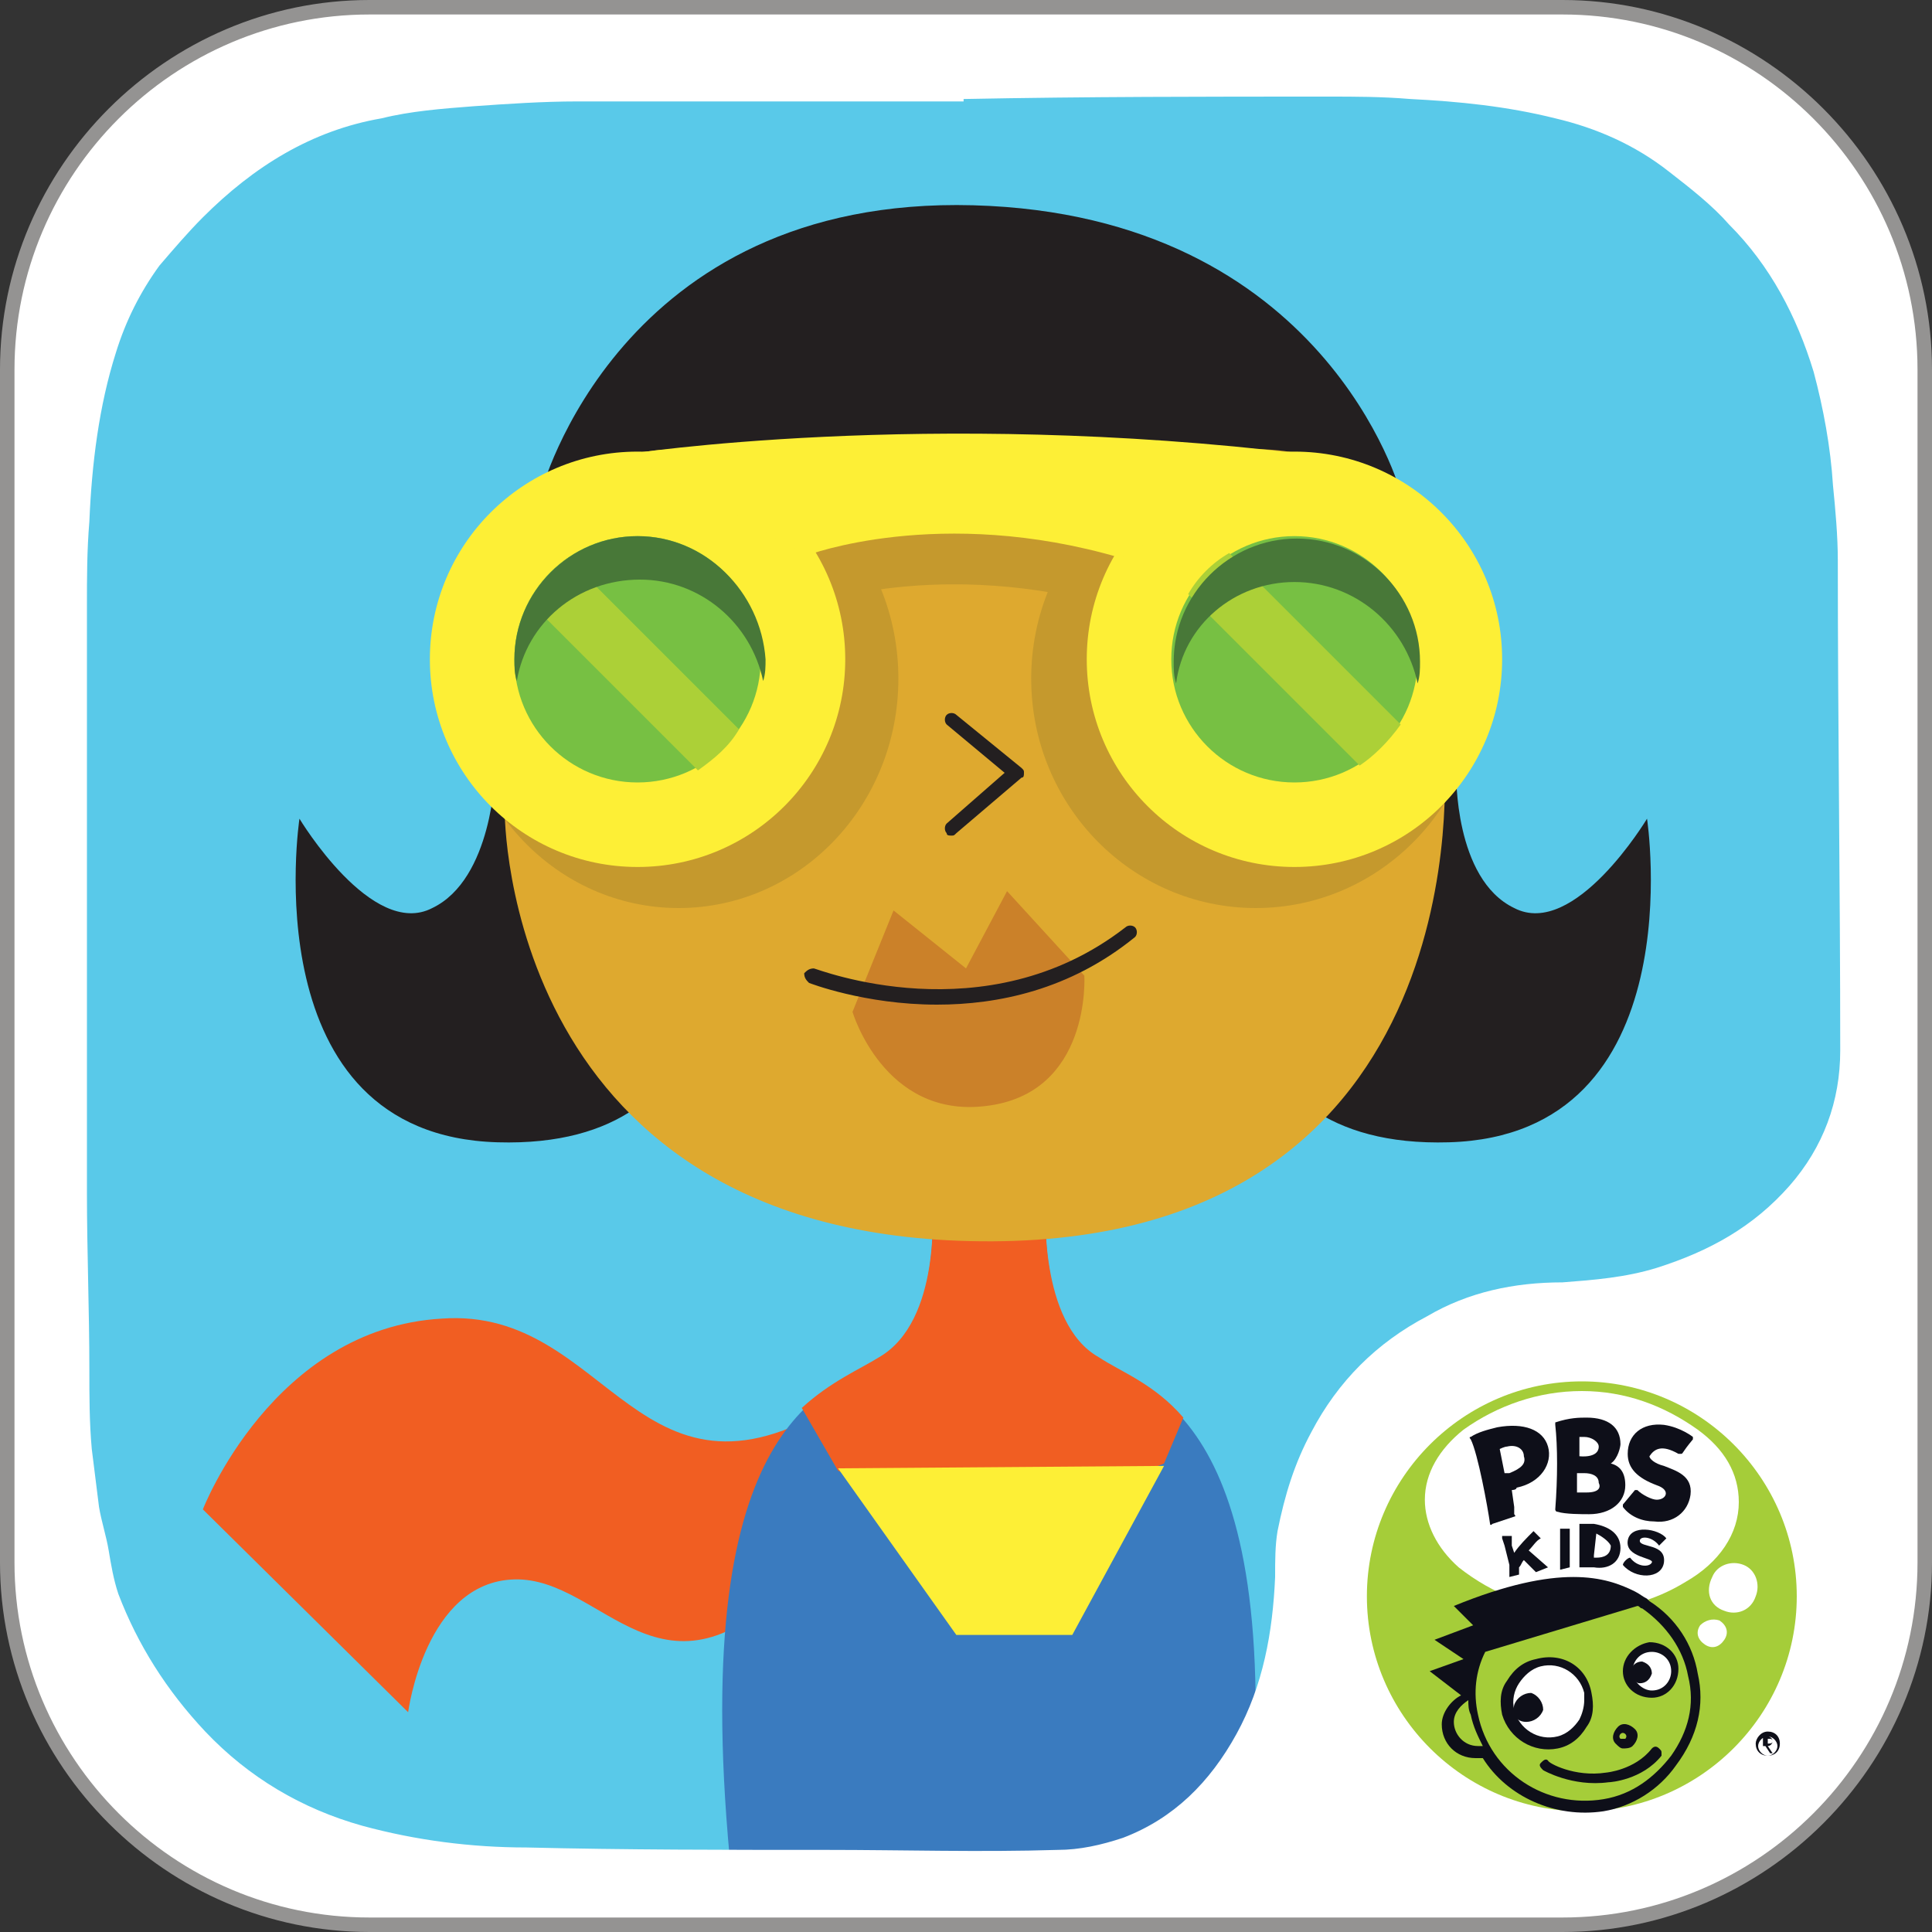 <?xml version="1.0" encoding="utf-8"?>
<!-- Generator: Adobe Illustrator 17.1.0, SVG Export Plug-In . SVG Version: 6.00 Build 0)  -->
<!DOCTYPE svg PUBLIC "-//W3C//DTD SVG 1.1//EN" "http://www.w3.org/Graphics/SVG/1.1/DTD/svg11.dtd">
<svg version="1.1" id="Layer_1" xmlns="http://www.w3.org/2000/svg" xmlns:xlink="http://www.w3.org/1999/xlink" x="0px" y="0px"
	 viewBox="0 0 80 80" enable-background="new 0 0 80 80" xml:space="preserve">
<rect x="0" y="0" width="80" height="80" fill="#333333" stroke="none"/>
<g>
	<path fill="#59C9E9" d="M77.5,64.2c0,7.9-6.4,14.3-14.3,14.3H15.8c-7.9,0-14.3-6.4-14.3-14.3V16.8c0-7.9,6.4-14.3,14.3-14.3h47.4
		c7.9,0,14.3,6.4,14.3,14.3V64.2z"/>
	<path fill="#F15E22" d="M32.9,65.4c-5.5,5.8-7.9-0.1-11.6,0c-3.7,0.1-4.4,5.5-4.4,5.5l-8.5-8.4c0,0,2.9-7.5,9.9-7.9
		c7-0.5,8.1,8.9,16.7,3.3L32.9,65.4z"/>
	<path fill="#3A7BBF" d="M51.5,78.7c2.2-19.5-3.5-21-6-22.4c-2.5-1.4-2.2-6.3-2.2-6.3h-4.7c0,0,0.4,4.8-2.2,6.3
		c-2.5,1.4-8.2,2.9-6,22.4H51.5z"/>
	<path fill="#F15E22" d="M34.7,60.9l6.5,2.5l7-2.8l0.8-1.9c-1.2-1.4-2.6-1.9-3.5-2.5c-2.5-1.4-2.2-6.3-2.2-6.3h-4.7
		c0,0,0.4,4.8-2.2,6.3c-0.8,0.5-2,1-3.2,2.1L34.7,60.9z"/>
	<path fill="#231F20" d="M20.5,32c0,0-0.1,4.4-2.6,5.6c-2.5,1.3-5.5-3.7-5.5-3.7s-2,13.1,8.2,13.4c10.2,0.3,8.8-9.7,8.8-9.7L20.5,32
		z"/>
	<path fill="#231F20" d="M60.3,32c0,0-0.1,4.4,2.4,5.6c2.5,1.3,5.5-3.7,5.5-3.7s2,13.1-8.2,13.4c-10.2,0.3-8.8-9.7-8.8-9.7L60.3,32z
		"/>
	<path fill="#DEA92F" d="M20.9,33.6c0,0-0.1,17.9,20.2,17.8s18.7-19.9,18.7-19.9S57,18.6,37.7,19.6S20.9,33.6,20.9,33.6z"/>
	<path fill="#231F20" d="M22.4,20.4c0,0,3.2-12.3,17.9-11.9c14.6,0.4,17.7,11.9,17.7,11.9H22.4z"/>
	<path fill="#231F20" d="M39.4,34.6c-0.1,0-0.2,0-0.2-0.1c-0.1-0.1-0.1-0.3,0-0.4l2.4-2.1L39.2,30c-0.1-0.1-0.1-0.3,0-0.4
		c0.1-0.1,0.3-0.1,0.4,0l2.7,2.2c0.1,0.1,0.1,0.1,0.1,0.2c0,0.1,0,0.2-0.1,0.2l-2.7,2.3C39.5,34.6,39.5,34.6,39.4,34.6z"/>
	<polygon fill="#FDEF36" points="34.7,60.8 48.2,60.7 44.4,67.7 39.6,67.7 	"/>
	<g>
		<path fill="#CB8129" d="M35.3,41.9l1.7-4.2l3,2.4l1.7-3.2l3.2,3.5c0,0,0.3,4.9-4.1,5.4C36.6,46.3,35.3,41.9,35.3,41.9z"/>
		<path fill="#231F20" d="M38.8,41.6c-3,0-5.3-0.9-5.3-0.9c-0.1-0.1-0.2-0.2-0.2-0.4c0.1-0.1,0.2-0.2,0.4-0.2
			c0.1,0,7.1,2.8,12.9-1.7c0.1-0.1,0.3-0.1,0.4,0c0.1,0.1,0.1,0.3,0,0.4C44.3,41,41.3,41.6,38.8,41.6z"/>
	</g>
	<g>
		<g>
			<ellipse fill="#C5992D" cx="28.1" cy="28.1" rx="9.1" ry="9.5"/>
			<path fill="#C5992D" d="M46.4,25.2c-7.5-2.2-13-0.1-13-0.1L26,20.9c0,0,12.3-1.9,28,0"/>
			<ellipse fill="#C5992D" cx="52" cy="28.1" rx="9.3" ry="9.5"/>
		</g>
		<circle fill="#FDEF36" cx="26.4" cy="27.3" r="8.6"/>
		<circle fill="#FDEF36" cx="53.6" cy="27.3" r="8.6"/>
		<path fill="#FDEF36" d="M46.4,23.1c-7.5-2.2-13-0.1-13-0.1L26,18.8c0,0,12.3-1.9,28,0"/>
		<circle fill="#77C043" cx="26.4" cy="27.3" r="5.1"/>
		<circle fill="#77C043" cx="53.6" cy="27.3" r="5.1"/>
		<path fill="#ACD037" d="M30.6,30.2l-7.1-7.1c-0.7,0.5-1.2,1.1-1.6,1.8l7,7C29.6,31.4,30.2,30.9,30.6,30.2z"/>
		<path fill="#ACD037" d="M58,30l-7.1-7.1c-0.7,0.4-1.3,1-1.7,1.7l7.1,7.1C56.9,31.3,57.5,30.7,58,30z"/>
		<path fill="#487838" d="M26.4,22.2c-2.8,0-5.1,2.3-5.1,5.1c0,0.3,0,0.6,0.1,0.9c0.4-2.4,2.5-4.2,5.1-4.2c2.5,0,4.6,1.8,5.1,4.2
			c0.1-0.3,0.1-0.6,0.1-0.9C31.5,24.5,29.2,22.2,26.4,22.2z"/>
		<path fill="#487838" d="M53.6,24.1c2.5,0,4.6,1.8,5.1,4.2c0.1-0.3,0.1-0.6,0.1-0.9c0-2.8-2.3-5.1-5.1-5.1c-2.8,0-5.1,2.3-5.1,5.1
			c0,0.3,0,0.6,0.1,0.9C49,25.9,51.1,24.1,53.6,24.1z"/>
	</g>
	<g>
		<path fill="#FFFFFF" d="M64.7,0.3H15.3c-8.3,0-15,6.7-15,15v49.4c0,8.3,6.7,15,15,15h49.4c8.3,0,15-6.7,15-15V15.3
			C79.7,7,73,0.3,64.7,0.3z M76.1,23.2c0,6.8,0.1,13.6,0.1,20.3c0,2.1-0.7,4-2.1,5.6c-1.5,1.7-3.3,2.7-5.5,3.4
			c-1.3,0.4-2.6,0.5-3.9,0.6c-2,0-3.9,0.4-5.6,1.4c-2.1,1.1-3.7,2.7-4.8,4.8c-0.7,1.3-1.1,2.6-1.4,4.1c-0.1,0.6-0.1,1.2-0.1,1.9
			c-0.1,2.3-0.5,4.5-1.6,6.5c-1.1,2-2.6,3.5-4.7,4.3c-0.9,0.3-1.8,0.5-2.7,0.5c-3.2,0.1-6.4,0-9.6,0c-4.1,0-8.3,0-12.4-0.1
			c-2.3,0-4.6-0.3-6.8-0.9c-2.5-0.7-4.7-2-6.5-3.9C6.9,70,5.7,68.1,4.9,66c-0.2-0.6-0.3-1.2-0.4-1.8c-0.1-0.6-0.3-1.2-0.4-1.8
			C4,61.6,3.9,60.8,3.8,60c-0.1-1.1-0.1-2.2-0.1-3.3c0-2.4-0.1-4.9-0.1-7.3c0-8.1,0-16.2,0-24.3c0-1.2,0-2.3,0.1-3.5
			c0.1-2.4,0.4-4.8,1.1-7c0.4-1.3,1-2.5,1.8-3.6C7.2,10.3,7.8,9.6,8.4,9c2.1-2.1,4.5-3.6,7.4-4.1c1.2-0.3,2.5-0.4,3.8-0.5
			c1.4-0.1,2.9-0.2,4.3-0.2c5.3,0,10.7,0,16,0c0,0,0,0,0-0.1C45,4,50,4,55,4c1.1,0,2.2,0,3.4,0.1c2,0.1,4,0.3,6,0.8
			c1.7,0.4,3.3,1.1,4.7,2.2c0.9,0.7,1.8,1.4,2.5,2.2c1.7,1.7,2.8,3.8,3.5,6.1c0.4,1.5,0.7,3.1,0.8,4.7C76,21.1,76.1,22.2,76.1,23.2z
			"/>
	</g>
	<g>
		<path fill="#FFFFFF" d="M65.5,56.9c-5.1,0-9.2,4.1-9.2,9.2c0,5.1,4.1,9.2,9.2,9.2c5.1,0,9.2-4.1,9.2-9.2
			C74.7,61,70.6,56.9,65.5,56.9"/>
		<path fill="#A5CD39" d="M65.5,57.2c-4.9,0-8.9,4-8.9,8.9c0,4.9,4,8.9,8.9,8.9c4.9,0,8.9-4,8.9-8.9C74.4,61.2,70.4,57.2,65.5,57.2"
			/>
		<path fill="#FFFFFF" d="M59,62.1c0-1.1,0.6-2.1,1.6-2.9c1.4-1,3.1-1.6,4.9-1.6c1.8,0,3.4,0.6,4.8,1.6c1.1,0.8,1.7,1.8,1.7,3
			c0,1.3-0.8,2.5-2.2,3.3l0,0c-1.3,0.8-2.8,1.2-4.4,1.2c-1.9,0-3.6-0.7-5-1.8C59.5,64.1,59,63.1,59,62.1"/>
		<path fill="#0E0F19" d="M66.7,60.6c0.3-0.2,0.4-0.7,0.4-0.8c0-0.7-0.5-1.1-1.4-1.1c-0.3,0-0.7,0-1.3,0.2v0c0,0,0,0,0,0.1
			c0,0,0,0,0,0c0.1,0.9,0.1,2.2,0,3.5c0,0,0,0,0,0c0,0,0,0.1,0.1,0.1c0.3,0.1,1,0.1,1.3,0.1c0.9,0,1.5-0.5,1.5-1.2
			C67.3,61,67.1,60.7,66.7,60.6 M65.6,59.5c0.3,0,0.6,0.2,0.6,0.4c0,0.5-0.8,0.4-0.8,0.4l0-0.8C65.4,59.5,65.4,59.5,65.6,59.5
			 M65.7,61.8c-0.1,0-0.2,0-0.4,0l0-0.8c0,0,0.2,0,0.3,0c0.3,0,0.6,0.1,0.6,0.4C66.3,61.6,66.2,61.8,65.7,61.8"/>
		<path fill="#0E0F19" d="M62,59.1c-0.4,0.1-0.8,0.2-1.1,0.4c0,0,0,0,0,0c-0.1,0,0,0.1,0,0.1c0.3,0.6,0.7,2.8,0.8,3.5v0c0,0,0,0,0,0
			c0,0,0,0.1,0.1,0l0.9-0.3c0,0,0.1,0,0-0.1c0,0,0,0,0,0c0,0,0,0,0-0.1l0-0.2l-0.1-0.7c0,0,0.2,0,0.2-0.1c1-0.2,1.5-1,1.3-1.7
			C63.9,59.2,63.1,58.9,62,59.1 M62.5,61c-0.1,0-0.2,0-0.2,0l-0.2-1c0,0,0.2-0.1,0.3-0.1c0.4-0.1,0.7,0.1,0.7,0.4
			C63.2,60.6,63,60.8,62.5,61"/>
		<path fill="#0E0F19" d="M69.5,60.2C69.5,60.2,69.6,60.2,69.5,60.2c0.1,0,0.1,0,0.1,0v0c0.1,0,0,0,0.5-0.6c0,0,0,0,0,0
			c0,0,0-0.1,0-0.1c0,0-0.5-0.4-1.2-0.5c-0.9-0.1-1.5,0.4-1.5,1.2c0,0.6,0.4,1,1.2,1.3c0.6,0.2,0.4,0.6,0,0.6
			c-0.2,0-0.6-0.2-0.8-0.4c0,0,0,0,0,0c0,0,0,0-0.1,0l-0.5,0.6c0,0,0,0,0,0c0,0,0,0.1,0,0.1c0.3,0.4,0.8,0.6,1.3,0.6
			c0.8,0.1,1.4-0.4,1.5-1.1c0.1-0.8-0.6-1-1.1-1.2c-0.4-0.1-0.6-0.3-0.6-0.4C68.5,60,68.8,59.8,69.5,60.2"/>
		<path fill="#FFFFFF" d="M71.4,66.7c0.5,0.2,1.1,0,1.3-0.6c0.2-0.5,0-1.1-0.5-1.3c-0.5-0.2-1.1,0-1.3,0.5
			C70.6,65.9,70.8,66.5,71.4,66.7"/>
		<path fill="#FFFFFF" d="M69.3,69.1c0-0.5-0.4-0.9-1-0.9c-0.5,0-0.9,0.4-0.9,1c0,0.5,0.4,0.9,1,0.9C68.9,70.1,69.3,69.7,69.3,69.1"
			/>
		<path fill="#FFFFFF" d="M64.5,72.1c0.9-0.2,1.5-1.1,1.2-2c-0.2-0.9-1.1-1.4-2-1.2c-0.9,0.2-1.5,1.1-1.2,2
			C62.7,71.8,63.6,72.3,64.5,72.1"/>
		<path fill="#0E0F19" d="M67.6,72.3c0.2-0.2,0.3-0.5,0.1-0.7c-0.2-0.2-0.5-0.3-0.7-0.1c-0.2,0.2-0.3,0.5-0.1,0.7
			c0.1,0.1,0.2,0.2,0.3,0.2C67.3,72.4,67.5,72.4,67.6,72.3 M67.1,72c-0.1-0.1,0-0.2,0-0.2c0.1-0.1,0.2,0,0.2,0c0.1,0.1,0,0.2,0,0.2
			c0,0-0.1,0-0.1,0C67.2,72,67.2,72,67.1,72"/>
		<path fill="#0E0F19" d="M68.4,72.4c-0.7,0.9-1.9,1-1.9,1l0,0l0,0c-1.3,0.2-2.4-0.4-2.4-0.5c-0.1-0.1-0.2,0-0.3,0.1
			c-0.1,0.1,0,0.2,0.1,0.3c0,0,1.2,0.7,2.7,0.5c0.1,0,1.4-0.1,2.2-1.1c0,0,0-0.1,0-0.1c0-0.1,0-0.1-0.1-0.2
			C68.6,72.3,68.5,72.3,68.4,72.4"/>
		<path fill="#0E0F19" d="M63.6,68.7c-0.5,0.1-0.9,0.4-1.2,0.9c-0.3,0.4-0.3,0.9-0.2,1.4c0.3,1,1.3,1.6,2.3,1.4
			c0.5-0.1,0.9-0.4,1.2-0.9c0.3-0.4,0.3-0.9,0.2-1.4C65.7,69,64.7,68.4,63.6,68.7 M62.7,70.8c-0.1-0.4,0-0.8,0.2-1.1
			c0.2-0.3,0.5-0.6,0.9-0.7c0.8-0.2,1.6,0.3,1.8,1.1c0,0.1,0,0.2,0,0.3c0,0.3-0.1,0.6-0.2,0.8c-0.2,0.3-0.5,0.6-0.9,0.7
			C63.7,72.1,62.9,71.6,62.7,70.8"/>
		<path fill="#0E0F19" d="M63.2,71.3c0.3,0,0.6-0.2,0.7-0.5c0-0.3-0.2-0.6-0.5-0.7c-0.3,0-0.6,0.2-0.7,0.5
			C62.6,71,62.8,71.3,63.2,71.3"/>
		<path fill="#0E0F19" d="M67.2,69.2c0,0.6,0.5,1.1,1.2,1.1c0.6,0,1.1-0.5,1.1-1.2c0-0.6-0.5-1.1-1.2-1.1
			C67.7,68.1,67.2,68.6,67.2,69.2 M67.6,69.2c0-0.4,0.3-0.8,0.8-0.8c0.4,0,0.8,0.3,0.8,0.8c0,0.4-0.3,0.8-0.8,0.8
			C68,70,67.6,69.6,67.6,69.2"/>
		<path fill="#0E0F19" d="M67.9,69.7c0.2,0,0.4-0.1,0.5-0.4c0-0.2-0.1-0.4-0.4-0.5c-0.2,0-0.4,0.1-0.5,0.4
			C67.6,69.5,67.7,69.7,67.9,69.7"/>
		<path fill="#0E0F19" d="M70.3,69.3c-0.2-1.2-0.9-2.3-2-3h0c0,0,0,0,0,0c0,0-0.1-0.1-0.1-0.1c-0.2-0.1-0.3-0.2-0.5-0.3
			c-1.2-0.6-3.1-1.2-7.5,0.6l0.8,0.8l-1.6,0.6l1.2,0.8l-1.4,0.5l1.3,1c-0.4,0.2-0.8,0.7-0.8,1.2c0,0.8,0.6,1.4,1.4,1.4
			c0.1,0,0.2,0,0.3,0c1,1.6,3,2.5,5,2.2c1.2-0.2,2.3-0.9,3-1.9C70.3,71.9,70.6,70.6,70.3,69.3 M61.2,72.3c-0.6,0-1-0.5-1-1
			c0-0.4,0.3-0.7,0.6-0.9c0,0.2,0,0.4,0.1,0.6c0.1,0.5,0.3,0.9,0.5,1.3C61.4,72.3,61.3,72.3,61.2,72.3 M69.2,72.7
			c-0.7,0.9-1.6,1.6-2.8,1.8c-2.4,0.4-4.7-1.1-5.2-3.5c-0.2-0.9-0.1-1.8,0.3-2.6l6.3-1.9c0.1,0,0.1,0.1,0.2,0.1
			c1,0.7,1.7,1.7,1.9,2.8C70.2,70.6,69.9,71.7,69.2,72.7"/>
		<path fill="#FFFFFF" d="M70.4,67.3c-0.2,0.3-0.1,0.6,0.2,0.8c0.3,0.2,0.6,0.1,0.8-0.2c0.2-0.3,0.1-0.6-0.2-0.8
			C70.9,67,70.6,67.1,70.4,67.3"/>
		<path fill="#0E0F19" d="M65,64.9L65,64.9l0-0.1l0-0.3l0,0l0-0.8l0,0l0-0.3l0-0.1l0,0c0,0,0,0,0,0c0,0-0.1,0-0.2,0
			c-0.1,0-0.2,0-0.2,0c0,0,0,0,0,0h0l0,0l0,0.1l0,0.3l0,0l0,0.8l0,0l0,0.3l0,0.2c0,0,0,0,0,0c0,0,0,0,0,0l0,0L65,64.9L65,64.9
			C65,64.9,65,64.9,65,64.9C65,64.9,65,64.9,65,64.9"/>
		<path fill="#0E0F19" d="M67.1,64.1c0,0.6-0.5,0.9-1.1,0.8c-0.1,0-0.1,0-0.3,0c-0.1,0-0.3,0-0.3,0l0,0c0,0,0,0,0,0c0,0,0,0,0,0h0
			l0-0.2l0-0.3l0,0l0-0.9l0,0l0-0.3l0-0.1l0,0c0,0,0,0,0,0c0,0,0.1,0,0.2,0c0.1,0,0.3,0,0.4,0C66.6,63.2,67.1,63.5,67.1,64.1
			 M66.1,63.5C66,63.5,66,63.5,66.1,63.5L66.1,63.5L66.1,63.5l-0.1,0.9v0l0,0.1c0,0,0.1,0,0.1,0c0.3,0,0.6-0.1,0.6-0.5
			C66.6,63.8,66.3,63.6,66.1,63.5"/>
		<path fill="#0E0F19" d="M64.1,64.9l-0.8-0.7c0.2-0.2,0.3-0.4,0.5-0.5v0c0,0,0,0,0,0c0,0,0,0,0,0l-0.3-0.3c0,0,0,0,0,0c0,0,0,0,0,0
			c0,0,0,0,0,0c-0.3,0.3-0.6,0.6-0.8,0.9l-0.1-0.3l0,0l0-0.3l0-0.1l0,0c0,0,0,0,0,0c0,0-0.1,0-0.2,0c-0.1,0-0.2,0-0.2,0c0,0,0,0,0,0
			v0l0,0.1l0.1,0.3l0,0l0.2,0.8l0,0l0,0.3l0,0.2h0c0,0,0,0,0,0c0,0,0,0,0,0l0,0l0,0l0.4-0.1l0,0c0,0,0,0,0,0c0,0,0,0,0,0h0l0-0.1
			l0-0.2l0,0c0.1-0.1,0.1-0.2,0.2-0.3l0.5,0.5v0c0,0,0,0,0,0c0,0,0,0,0,0v0L64.1,64.9L64.1,64.9C64.1,64.9,64.1,64.9,64.1,64.9
			C64.1,64.9,64.1,64.9,64.1,64.9C64.1,64.9,64.1,64.9,64.1,64.9"/>
		<path fill="#0E0F19" d="M68.9,64.7c0.1-0.8-1-0.6-1-0.9c0-0.2,0.5-0.2,0.8,0.2c0,0,0,0,0,0c0,0,0,0,0,0c0,0,0,0,0,0v0
			c0,0,0.2-0.2,0.3-0.3c0,0,0,0,0,0c0,0,0,0,0,0c0,0,0,0,0,0l0,0c0,0,0,0,0,0c0,0,0,0,0,0c-0.3-0.4-1.5-0.6-1.6,0.1
			c-0.1,0.7,1.1,0.7,1,0.9c-0.1,0.2-0.6,0.2-0.9-0.2c0,0,0,0,0,0c0,0,0,0,0,0c-0.1,0-0.3,0.2-0.3,0.3c0,0,0,0,0,0c0,0,0,0,0,0
			c0,0,0,0,0,0c0,0,0,0,0,0C67.7,65.4,68.8,65.4,68.9,64.7"/>
		<g>
			<path fill="#0E0F19" d="M73.2,71.7c0.3,0,0.5,0.2,0.5,0.5c0,0.3-0.2,0.5-0.5,0.5c-0.3,0-0.5-0.2-0.5-0.5
				C72.7,72,72.9,71.7,73.2,71.7z M73.2,72.7c0.2,0,0.4-0.2,0.4-0.4c0-0.2-0.2-0.4-0.4-0.4c-0.2,0-0.4,0.2-0.4,0.4
				C72.8,72.5,73,72.7,73.2,72.7z M73,71.9h0.2c0.1,0,0.2,0.1,0.2,0.2c0,0.1-0.1,0.2-0.2,0.2l0.2,0.3h-0.1l-0.2-0.3h-0.1v0.3H73
				V71.9z M73.1,72.2L73.1,72.2c0.2,0,0.3,0,0.3-0.1c0-0.1-0.1-0.1-0.1-0.1h-0.1V72.2z"/>
		</g>
	</g>
	<path fill="#949392" d="M64.7,80H15.3C6.9,80,0,73.1,0,64.7V15.3C0,6.9,6.9,0,15.3,0h49.4C73.1,0,80,6.9,80,15.3v49.4
		C80,73.1,73.1,80,64.7,80z M15.3,0.6C7.2,0.6,0.6,7.2,0.6,15.3v49.4c0,8.1,6.6,14.7,14.7,14.7h49.4c8.1,0,14.7-6.6,14.7-14.7V15.3
		c0-8.1-6.6-14.7-14.7-14.7H15.3z"/>
</g>
</svg>
